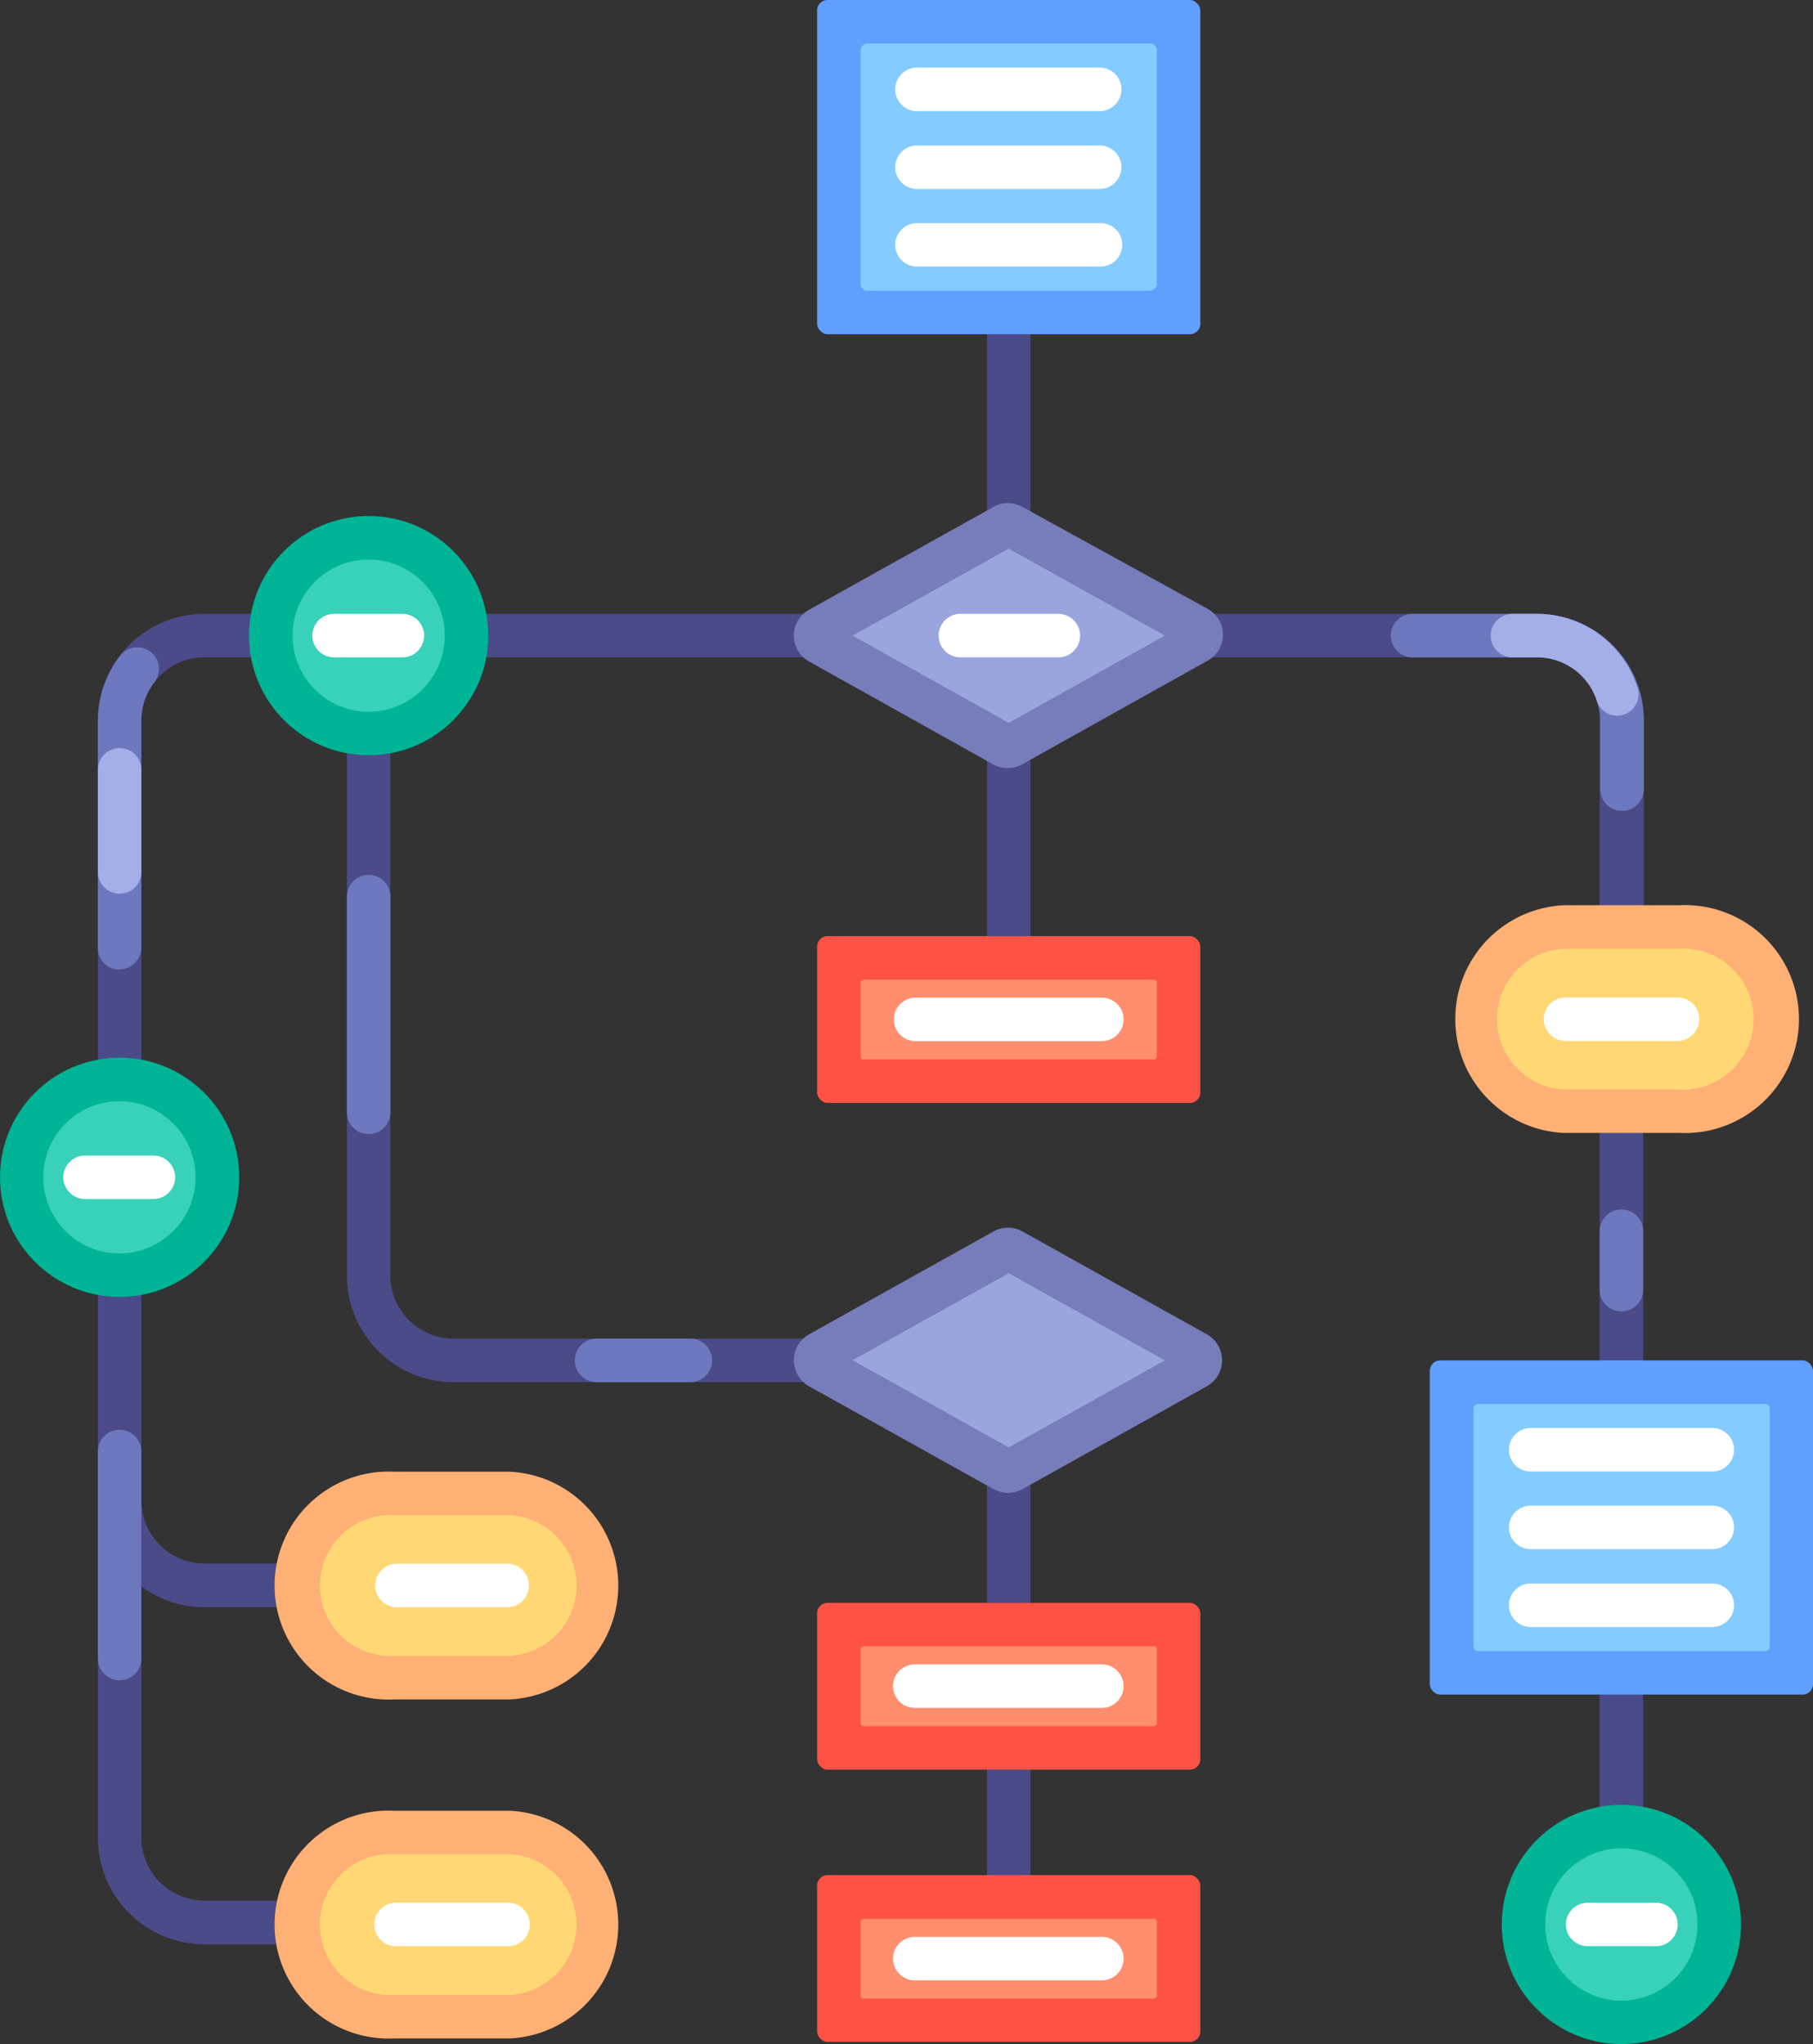 <svg xmlns="http://www.w3.org/2000/svg" width="238.551" height="269" viewBox="0 0 238.551 269">
  <rect x="0" y="0" width="238.551" height="269" fill="#333333" stroke="none"/>
  <g id="Flow_Chart" data-name="Flow Chart" transform="translate(-6.32 -1)">
    <path id="Trazado_689820" data-name="Trazado 689820" d="M54.562,50.77A2.862,2.862,0,0,1,51.7,47.908V16.8a2.862,2.862,0,1,1,5.723,0V47.908A2.862,2.862,0,0,1,54.562,50.77Z" transform="translate(84.484 24.09)" fill="#4a4b88"/>
    <path id="Trazado_689821" data-name="Trazado 689821" d="M54.562,70.452A2.862,2.862,0,0,1,51.7,67.59V36.112a2.862,2.862,0,1,1,5.723,0V67.59A2.862,2.862,0,0,1,54.562,70.452Z" transform="translate(84.484 60.04)" fill="#4a4b88"/>
    <path id="Trazado_689822" data-name="Trazado 689822" d="M121.232,70.439a2.862,2.862,0,0,1-2.862-2.862V43.252a8.3,8.3,0,0,0-8.3-8.3H62.052a2.862,2.862,0,0,1,0-5.723h48.105a14.022,14.022,0,0,1,14.022,14.022V67.577a2.862,2.862,0,0,1-2.948,2.862Z" transform="translate(98.428 52.556)" fill="#4a4b88"/>
    <path id="Trazado_689823" data-name="Trazado 689823" d="M89.566,29.23H73.112a2.862,2.862,0,0,0,0,5.723H89.566a8.3,8.3,0,0,1,8.3,8.3v9.1a2.862,2.862,0,0,0,5.723,0v-9.1A14.022,14.022,0,0,0,89.566,29.23Z" transform="translate(119.019 52.556)" fill="#6d78bf"/>
    <path id="Trazado_689824" data-name="Trazado 689824" d="M94.111,38.874A13.908,13.908,0,0,0,80.947,29.23H77.742a2.862,2.862,0,1,0,0,5.723h3.205a8.213,8.213,0,0,1,7.841,5.723,2.81,2.81,0,1,0,5.323-1.8Z" transform="translate(127.638 52.556)" fill="#a4afe7"/>
    <path id="Trazado_689825" data-name="Trazado 689825" d="M78.518,34.953H28.152a2.862,2.862,0,0,1,0-5.723H78.518a2.862,2.862,0,0,1,0,5.723Z" transform="translate(35.316 52.556)" fill="#4a4b88"/>
    <path id="Trazado_689826" data-name="Trazado 689826" d="M94.471,120.095H36.292A14.051,14.051,0,0,1,22.27,106.072V37.592a2.862,2.862,0,0,1,5.723,0v68.481a8.328,8.328,0,0,0,8.3,8.3H94.471a2.862,2.862,0,0,1,0,5.723Z" transform="translate(29.694 62.795)" fill="#4a4b88"/>
    <path id="Trazado_689827" data-name="Trazado 689827" d="M32.75,65.422a2.862,2.862,0,0,0,2.862,2.862H48a2.862,2.862,0,0,0,0-5.723H35.612a2.862,2.862,0,0,0-2.862,2.862Z" transform="translate(49.205 114.606)" fill="#6d78bf"/>
    <path id="Trazado_689828" data-name="Trazado 689828" d="M22.27,44.112V72.5a2.862,2.862,0,0,0,5.723,0V44.112a2.862,2.862,0,1,0-5.723,0Z" transform="translate(29.694 74.934)" fill="#6d78bf"/>
    <path id="Trazado_689829" data-name="Trazado 689829" d="M13.682,90.5a2.862,2.862,0,0,1-2.862-2.862V43.252A14.022,14.022,0,0,1,24.814,29.23h5.9a2.862,2.862,0,0,1,0,5.723h-5.9a8.3,8.3,0,0,0-8.27,8.3V87.637A2.862,2.862,0,0,1,13.682,90.5Z" transform="translate(8.378 52.556)" fill="#4a4b88"/>
    <path id="Trazado_689830" data-name="Trazado 689830" d="M13.539,73.161a2.862,2.862,0,0,0,3-2.862v-29.9a8.213,8.213,0,0,1,1.746-5.065,2.851,2.851,0,0,0-4.436-3.577,14.108,14.108,0,0,0-3.033,8.728V70.328a2.862,2.862,0,0,0,2.661,2.862Z" transform="translate(8.378 55.413)" fill="#6d78bf"/>
    <path id="Trazado_689831" data-name="Trazado 689831" d="M10.82,38.282V51.617a2.862,2.862,0,1,0,5.723,0V38.282a2.862,2.862,0,1,0-5.723,0Z" transform="translate(8.378 64.08)" fill="#a4afe7"/>
    <path id="Trazado_689832" data-name="Trazado 689832" d="M54.562,128.573a2.862,2.862,0,0,1-2.862-2.862V69.422a2.862,2.862,0,1,1,5.723,0v56.29A2.862,2.862,0,0,1,54.562,128.573Z" transform="translate(84.484 122.053)" fill="#4a4b88"/>
    <rect id="Rectángulo_343255" data-name="Rectángulo 343255" width="50.423" height="21.949" rx="1.37" transform="translate(113.834 211.936)" fill="#ff5246"/>
    <rect id="Rectángulo_343256" data-name="Rectángulo 343256" width="10.502" height="38.976" rx="0.36" transform="translate(158.534 217.659) rotate(90)" fill="#ff8e6e"/>
    <rect id="Rectángulo_343257" data-name="Rectángulo 343257" width="50.423" height="21.949" rx="1.37" transform="translate(113.834 247.765)" fill="#ff5246"/>
    <rect id="Rectángulo_343258" data-name="Rectángulo 343258" width="10.502" height="38.976" rx="0.36" transform="translate(158.534 253.517) rotate(90)" fill="#ff8e6e"/>
    <path id="Trazado_689833" data-name="Trazado 689833" d="M34.83,103.338H24.814A14.022,14.022,0,0,1,10.82,89.287V62.5a2.862,2.862,0,0,1,5.723,0V89.287a8.3,8.3,0,0,0,8.27,8.3H34.83a2.862,2.862,0,1,1,0,5.723Z" transform="translate(8.378 109.17)" fill="#4a4b88"/>
    <path id="Trazado_689834" data-name="Trazado 689834" d="M34.83,130.269H24.814A14.022,14.022,0,0,1,10.82,116.247V71.862a2.862,2.862,0,1,1,5.723,0v44.356a8.3,8.3,0,0,0,8.27,8.3H34.83a2.862,2.862,0,0,1,0,5.723Z" transform="translate(8.378 126.596)" fill="#4a4b88"/>
    <path id="Trazado_689835" data-name="Trazado 689835" d="M16.543,96.761V69.632a2.862,2.862,0,1,0-5.723,0V96.761a2.862,2.862,0,1,0,5.723,0Z" transform="translate(8.378 122.444)" fill="#6d78bf"/>
    <path id="Trazado_689836" data-name="Trazado 689836" d="M82.732,87.757A2.862,2.862,0,0,1,79.87,84.9V54.962a2.862,2.862,0,1,1,5.723,0V84.9A2.862,2.862,0,0,1,82.732,87.757Z" transform="translate(136.928 95.133)" fill="#4a4b88"/>
    <path id="Trazado_689837" data-name="Trazado 689837" d="M82.732,98.162A2.862,2.862,0,0,1,79.87,95.3V80.792a2.862,2.862,0,1,1,5.723,0V95.3A2.862,2.862,0,0,1,82.732,98.162Z" transform="translate(136.928 143.221)" fill="#4a4b88"/>
    <path id="Trazado_689838" data-name="Trazado 689838" d="M69.093,58.542,44.826,44.977a3.892,3.892,0,0,1,0-6.811L69.093,24.631a3.921,3.921,0,0,1,3.806,0L97.281,38.052a3.892,3.892,0,0,1,0,6.811L73.014,58.427a3.92,3.92,0,0,1-3.921.114Z" transform="translate(67.949 43.076)" fill="#777dba"/>
    <path id="Trazado_689839" data-name="Trazado 689839" d="M45.52,37.677,66.067,26.23,86.614,37.677,66.067,49.152Z" transform="translate(72.979 46.971)" fill="#9aa5dd"/>
    <path id="Trazado_689840" data-name="Trazado 689840" d="M65.314,34.953H52.322a2.862,2.862,0,0,1,0-5.723H65.314a2.862,2.862,0,0,1,0,5.723Z" transform="translate(80.314 52.556)" fill="#fff"/>
    <path id="Trazado_689841" data-name="Trazado 689841" d="M65.314,68.283H52.322a2.862,2.862,0,1,1,0-5.723H65.314a2.862,2.862,0,1,1,0,5.723Z" transform="translate(80.314 114.606)" fill="#fff"/>
    <circle id="Elipse_4935" data-name="Elipse 4935" cx="15.739" cy="15.739" r="15.739" transform="translate(39.086 68.908)" fill="#00b496"/>
    <circle id="Elipse_4936" data-name="Elipse 4936" cx="10.016" cy="10.016" r="10.016" transform="translate(44.81 74.632)" fill="#37d2b9"/>
    <path id="Trazado_689842" data-name="Trazado 689842" d="M32.547,34.953H23.562a2.862,2.862,0,1,1,0-5.723h8.986a2.862,2.862,0,0,1,0,5.723Z" transform="translate(26.771 52.556)" fill="#fff"/>
    <rect id="Rectángulo_343259" data-name="Rectángulo 343259" width="50.423" height="43.984" rx="1.37" transform="translate(113.834 1)" fill="#619fff"/>
    <rect id="Rectángulo_343260" data-name="Rectángulo 343260" width="32.538" height="38.976" rx="0.89" transform="translate(158.534 6.723) rotate(90)" fill="#84ccff"/>
    <path id="Trazado_689843" data-name="Trazado 689843" d="M74.4,9.833H50.362a2.862,2.862,0,1,1,0-5.723H74.4a2.862,2.862,0,0,1,0,5.723Z" transform="translate(76.665 5.79)" fill="#fff"/>
    <path id="Trazado_689844" data-name="Trazado 689844" d="M74.4,13.413H50.362a2.862,2.862,0,1,1,0-5.723H74.4a2.862,2.862,0,0,1,0,5.723Z" transform="translate(76.665 12.455)" fill="#fff"/>
    <path id="Trazado_689845" data-name="Trazado 689845" d="M74.4,16.983H50.362a2.862,2.862,0,1,1,0-5.723H74.4a2.862,2.862,0,1,1,0,5.723Z" transform="translate(76.665 19.101)" fill="#fff"/>
    <path id="Trazado_689846" data-name="Trazado 689846" d="M69.09,91.862,44.823,78.326a3.921,3.921,0,0,1,0-6.839L69.09,57.951a3.921,3.921,0,0,1,3.806,0L97.164,71.486a3.921,3.921,0,0,1,0,6.839L72.9,91.862a3.921,3.921,0,0,1-3.806,0Z" transform="translate(67.952 105.108)" fill="#777dba"/>
    <path id="Trazado_689847" data-name="Trazado 689847" d="M45.52,71,66.067,59.55,86.614,71.025,66.067,82.472Z" transform="translate(72.979 109.003)" fill="#9aa5dd"/>
    <circle id="Elipse_4937" data-name="Elipse 4937" cx="15.739" cy="15.739" r="15.739" transform="translate(6.32 140.193)" fill="#00b496"/>
    <path id="Trazado_689848" data-name="Trazado 689848" d="M18.355,71.672a10.016,10.016,0,1,1,9.987-10.016,10.016,10.016,0,0,1-9.987,10.016Z" transform="translate(3.705 94.277)" fill="#37d2b9"/>
    <circle id="Elipse_4938" data-name="Elipse 4938" cx="15.739" cy="15.739" r="15.739" transform="translate(203.921 238.521)" fill="#00b496"/>
    <path id="Trazado_689849" data-name="Trazado 689849" d="M87.386,106.032A10.016,10.016,0,1,1,97.4,96.016a10.016,10.016,0,0,1-10.016,10.016Z" transform="translate(132.274 158.245)" fill="#37d2b9"/>
    <path id="Trazado_689850" data-name="Trazado 689850" d="M102.764,72.6H87.539a15,15,0,0,1,0-29.962h15.224a15,15,0,1,1,0,29.962Z" transform="translate(124.508 77.493)" fill="#ffb075"/>
    <path id="Trazado_689851" data-name="Trazado 689851" d="M83.907,63.155a9.272,9.272,0,0,1,0-18.515H99.131a9.272,9.272,0,1,1,0,18.515Z" transform="translate(128.141 81.217)" fill="#ffd875"/>
    <path id="Trazado_689852" data-name="Trazado 689852" d="M49.856,98.651H34.631a15,15,0,1,1,0-29.962H49.856a15,15,0,0,1,0,29.962Z" transform="translate(23.571 125.991)" fill="#ffb075"/>
    <path id="Trazado_689853" data-name="Trazado 689853" d="M30.817,89.2a9.272,9.272,0,1,1,0-18.515H46.041a9.272,9.272,0,0,1,0,18.515Z" transform="translate(27.386 129.714)" fill="#ffd875"/>
    <path id="Trazado_689854" data-name="Trazado 689854" d="M49.856,114.241H34.631a15,15,0,1,1,0-29.962H49.856a15,15,0,0,1,0,29.962Z" transform="translate(23.571 155.015)" fill="#ffb075"/>
    <path id="Trazado_689855" data-name="Trazado 689855" d="M30.817,104.795a9.272,9.272,0,1,1,0-18.515H46.041a9.272,9.272,0,0,1,0,18.515Z" transform="translate(27.386 158.738)" fill="#ffd875"/>
    <rect id="Rectángulo_343261" data-name="Rectángulo 343261" width="50.423" height="43.984" rx="1.37" transform="translate(194.448 180.028)" fill="#619fff"/>
    <rect id="Rectángulo_343262" data-name="Rectángulo 343262" width="32.538" height="38.976" rx="0.59" transform="translate(239.177 185.752) rotate(90)" fill="#84ccff"/>
    <g id="Grupo_893631" data-name="Grupo 893631" transform="translate(55.627 132.266)">
      <path id="Trazado_689856" data-name="Trazado 689856" d="M102.551,72.393H78.542a2.862,2.862,0,0,1,0-5.723h24.01a2.862,2.862,0,0,1,0,5.723Z" transform="translate(73.501 -10.008)" fill="#fff"/>
      <path id="Trazado_689857" data-name="Trazado 689857" d="M102.551,75.963H78.542a2.862,2.862,0,0,1,0-5.723h24.01a2.862,2.862,0,0,1,0,5.723Z" transform="translate(73.501 -3.362)" fill="#fff"/>
      <path id="Trazado_689858" data-name="Trazado 689858" d="M102.551,79.543H78.542a2.862,2.862,0,0,1,0-5.723h24.01a2.862,2.862,0,0,1,0,5.723Z" transform="translate(73.501 3.303)" fill="#fff"/>
      <path id="Trazado_689859" data-name="Trazado 689859" d="M94.805,52.593H80.182a2.862,2.862,0,1,1,0-5.723H94.805a2.862,2.862,0,1,1,0,5.723Z" transform="translate(76.554 -46.87)" fill="#fff"/>
      <path id="Trazado_689860" data-name="Trazado 689860" d="M41.035,78.633H26.412a2.862,2.862,0,0,1,0-5.723H41.035a2.862,2.862,0,0,1,0,5.723Z" transform="translate(-23.55 1.609)" fill="#fff"/>
      <path id="Trazado_689861" data-name="Trazado 689861" d="M41.035,94.223H26.412a2.862,2.862,0,1,1,0-5.723H41.035a2.862,2.862,0,1,1,0,5.723Z" transform="translate(-23.55 30.633)" fill="#fff"/>
    </g>
    <rect id="Rectángulo_343263" data-name="Rectángulo 343263" width="50.423" height="21.949" rx="1.37" transform="translate(113.834 124.196)" fill="#ff5246"/>
    <rect id="Rectángulo_343264" data-name="Rectángulo 343264" width="10.502" height="38.976" rx="0.36" transform="translate(158.534 129.92) rotate(90)" fill="#ff8e6e"/>
    <path id="Trazado_689862" data-name="Trazado 689862" d="M74.872,52.6H50.262a2.862,2.862,0,0,1,0-5.723H74.872a2.862,2.862,0,0,1,0,5.723Z" transform="translate(76.479 85.415)" fill="#fff"/>
    <path id="Trazado_689863" data-name="Trazado 689863" d="M74.872,83.263H50.262a2.862,2.862,0,1,1,0-5.723H74.872a2.862,2.862,0,0,1,0,5.723Z" transform="translate(76.479 142.495)" fill="#fff"/>
    <path id="Trazado_689864" data-name="Trazado 689864" d="M74.872,95.793H50.262a2.862,2.862,0,1,1,0-5.723H74.872a2.862,2.862,0,0,1,0,5.723Z" transform="translate(76.479 165.822)" fill="#fff"/>
    <path id="Trazado_689865" data-name="Trazado 689865" d="M21.1,59.863H12.112a2.862,2.862,0,1,1,0-5.723H21.1a2.862,2.862,0,0,1,0,5.723Z" transform="translate(5.455 98.931)" fill="#fff"/>
    <path id="Trazado_689866" data-name="Trazado 689866" d="M90.147,94.223H81.162a2.862,2.862,0,0,1,0-5.723h8.986a2.862,2.862,0,1,1,0,5.723Z" transform="translate(134.005 162.899)" fill="#fff"/>
    <path id="Trazado_689867" data-name="Trazado 689867" d="M82.732,56.62a2.862,2.862,0,0,1,2.862,2.862v7.641a2.862,2.862,0,1,1-5.723,0V59.482a2.862,2.862,0,0,1,2.862-2.862Z" transform="translate(136.928 103.548)" fill="#6d78bf"/>
  </g>
</svg>
